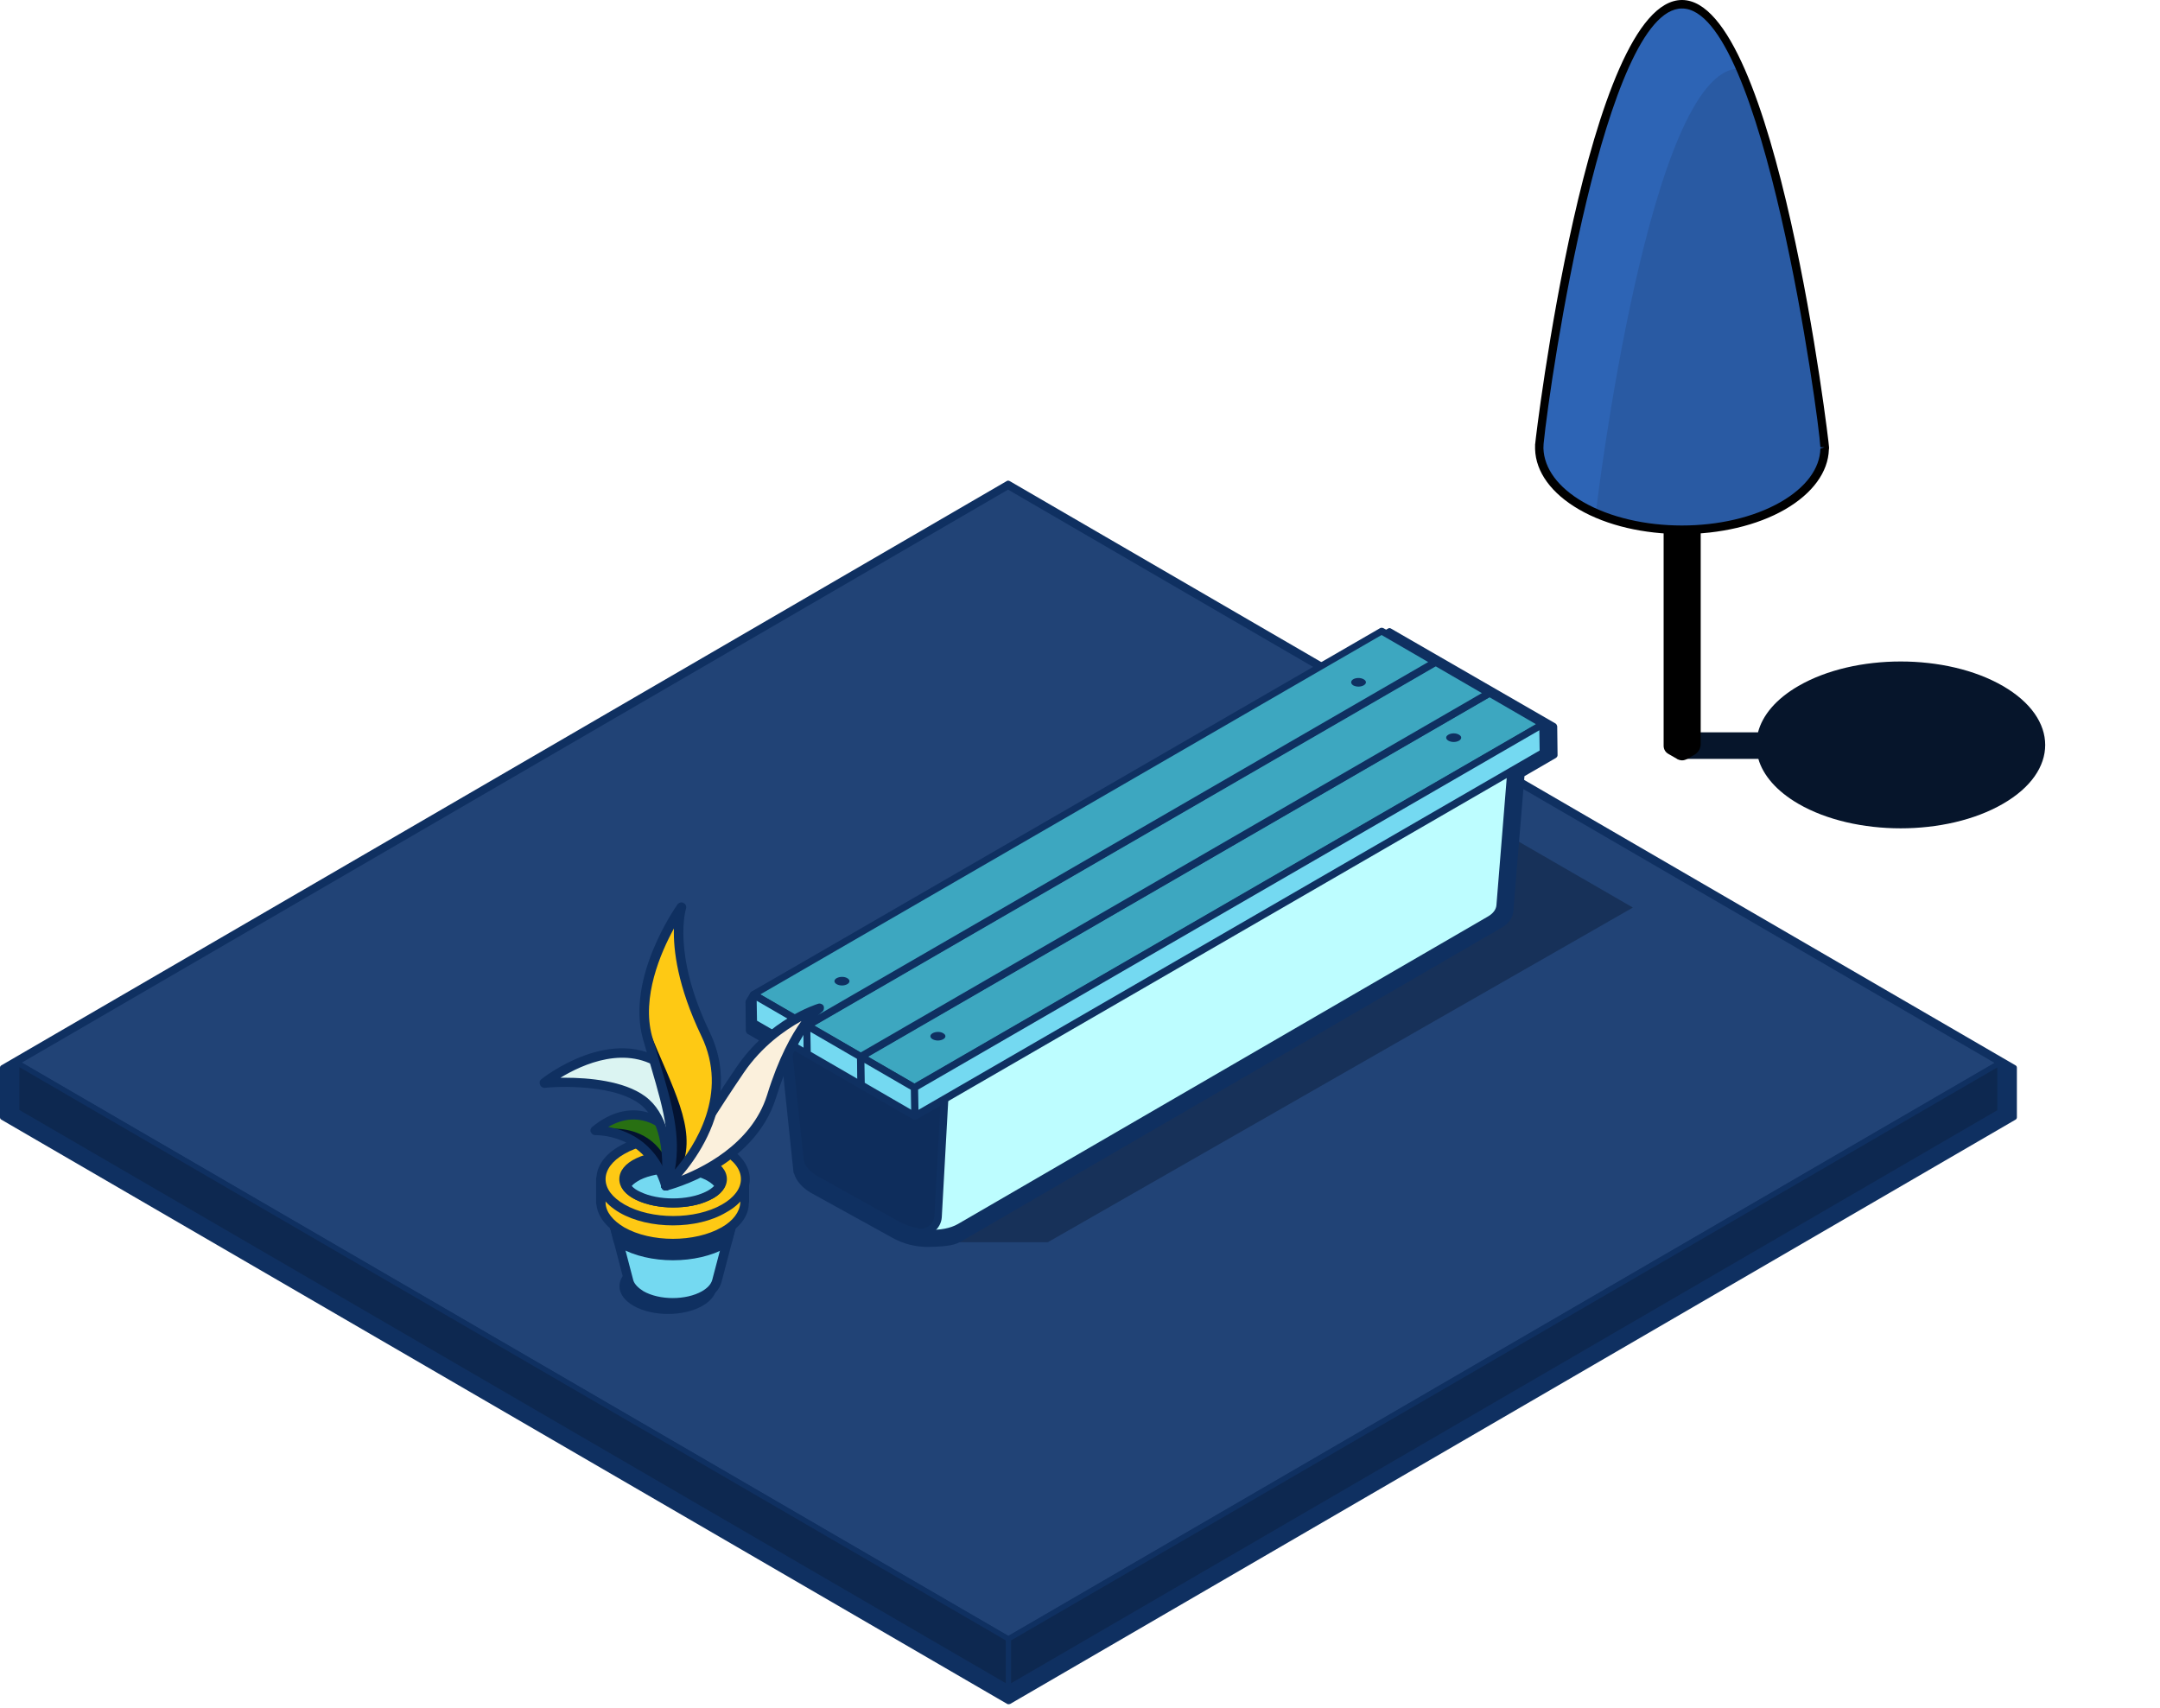 <svg width="86" height="68" viewBox="0 0 86 68" fill="none" xmlns="http://www.w3.org/2000/svg">
<path d="M40.146 19.233L0.1 42.502V44.479L40.156 67.748L80.192 44.489V42.512L40.146 19.233Z" fill="#0F3061"/>
<path d="M40.156 67.859C40.136 67.859 40.116 67.859 40.106 67.849L0.05 44.58C0.02 44.56 0 44.53 0 44.489V42.512C0 42.472 0.02 42.442 0.05 42.422L40.086 19.153C40.116 19.133 40.156 19.133 40.196 19.153L80.252 42.422C80.282 42.442 80.302 42.472 80.302 42.512V44.489C80.302 44.53 80.282 44.56 80.252 44.58L40.216 67.849C40.196 67.849 40.176 67.859 40.156 67.859ZM0.21 44.419L40.156 67.627L80.092 44.419V42.573L40.146 19.355L0.21 42.563V44.419Z" fill="#0F3061"/>
<path d="M79.621 42.321L40.146 65.257L0.661 42.311L40.136 19.375L79.621 42.321Z" fill="#214376"/>
<path d="M40.146 65.367C40.126 65.367 40.106 65.367 40.096 65.357L0.612 42.411C0.581 42.391 0.561 42.361 0.561 42.321C0.561 42.28 0.581 42.25 0.612 42.23L40.086 19.294C40.116 19.274 40.156 19.274 40.197 19.294L79.681 42.24C79.711 42.26 79.731 42.29 79.731 42.331C79.731 42.371 79.711 42.401 79.681 42.422L40.206 65.357C40.187 65.357 40.166 65.367 40.146 65.367ZM0.872 42.31L40.146 65.135L79.411 42.321L40.136 19.496L0.872 42.31Z" fill="#0F3061"/>
<path d="M0.661 42.311V44.258L40.146 67.204V65.257L0.661 42.311Z" fill="#0D2850"/>
<path d="M40.146 67.314C40.126 67.314 40.106 67.314 40.096 67.304L0.612 44.358C0.581 44.338 0.561 44.308 0.561 44.267V42.321C0.561 42.28 0.581 42.25 0.612 42.23C0.642 42.21 0.682 42.21 0.722 42.23L40.206 65.176C40.237 65.196 40.257 65.226 40.257 65.267V67.213C40.257 67.254 40.237 67.284 40.206 67.304C40.187 67.304 40.166 67.314 40.146 67.314ZM0.772 44.197L40.046 67.022V65.317L0.772 42.492V44.197Z" fill="#0F3061"/>
<path d="M79.621 42.321V44.267L40.146 67.203V65.257L79.621 42.321Z" fill="#0D2850"/>
<path d="M40.146 67.314C40.126 67.314 40.106 67.314 40.096 67.304C40.066 67.284 40.046 67.254 40.046 67.213V65.267C40.046 65.227 40.066 65.196 40.096 65.176L79.571 42.24C79.601 42.22 79.641 42.22 79.681 42.24C79.711 42.26 79.731 42.291 79.731 42.331V44.278C79.731 44.318 79.711 44.348 79.681 44.368L40.206 67.304C40.186 67.304 40.166 67.314 40.146 67.314ZM40.257 65.317V67.022L79.521 44.207V42.502L40.257 65.317Z" fill="#0F3061"/>
<g clip-path="url(#clip0_1748_11713)">
<path d="M79.743 27.313C77.496 26.014 73.853 26.014 71.606 27.313C70.705 27.834 70.171 28.484 69.995 29.16H66.786V30.216H70.008C70.198 30.872 70.733 31.501 71.606 32.008C73.853 33.307 77.496 33.307 79.743 32.008C81.991 30.716 81.991 28.612 79.743 27.313Z" fill="#06152B"/>
<path d="M66.237 14.702V29.694C66.237 29.83 66.305 29.951 66.427 30.019L66.779 30.222C66.799 30.236 66.88 30.276 66.975 30.276C67.07 30.276 67.151 30.229 67.171 30.222L67.463 30.053C67.618 29.965 67.713 29.803 67.713 29.62V14.702H66.237Z" fill="black"/>
<path d="M66.968 0.169C63.394 0.169 61.295 17.57 61.288 17.658C61.288 17.685 61.288 17.719 61.282 17.746C61.282 17.766 61.282 17.794 61.282 17.814C61.282 17.841 61.282 17.861 61.282 17.868C61.309 18.687 61.857 19.505 62.947 20.128C65.168 21.406 68.769 21.406 70.99 20.128C72.073 19.498 72.628 18.687 72.655 17.868C72.655 17.861 72.655 17.841 72.655 17.814C72.655 17.638 70.543 0.169 66.968 0.169Z" fill="#2D64B5"/>
<path d="M70.99 20.135C72.073 19.506 72.628 18.694 72.655 17.875C72.655 17.868 72.655 17.848 72.655 17.821C72.655 17.686 71.436 7.591 69.284 2.733C69.27 2.733 69.257 2.733 69.243 2.733C65.669 2.733 63.57 20.135 63.563 20.223C63.563 20.25 63.563 20.284 63.556 20.311C63.556 20.331 63.556 20.358 63.556 20.378C63.556 20.405 63.556 20.426 63.556 20.432C63.556 20.439 63.556 20.439 63.556 20.446C65.79 21.407 68.966 21.305 70.99 20.135Z" fill="#295AA3"/>
<path d="M66.968 21.265C65.479 21.265 63.996 20.94 62.866 20.284C61.769 19.648 61.146 18.795 61.119 17.882C61.119 17.882 61.119 17.861 61.119 17.821V17.767C61.119 17.699 61.119 17.672 61.126 17.652C61.133 17.469 63.218 0 66.968 0C70.726 0 72.824 17.638 72.824 17.814C72.824 17.855 72.824 17.882 72.817 17.895C72.79 18.795 72.168 19.648 71.071 20.284C69.947 20.933 68.458 21.265 66.968 21.265ZM66.968 0.338C63.915 0.338 61.728 14.979 61.458 17.672L61.451 17.848C61.478 18.66 62.04 19.411 63.028 19.986C65.201 21.237 68.728 21.237 70.902 19.986C71.897 19.411 72.459 18.66 72.479 17.861L72.648 17.807H72.479C72.418 16.63 70.198 0.338 66.968 0.338Z" fill="black"/>
</g>
<path d="M54.093 29.83L32.615 42.457L32.736 44.285L37.349 49.462H41.72L65.013 36.137L54.093 29.83Z" fill="#173159"/>
<path d="M61.906 30.072L61.893 28.916L55.343 25.137L29.992 39.592L29.817 39.888L29.831 41.045L31.216 41.852L31.727 46.665H31.741C31.781 46.921 31.996 47.19 32.359 47.392L35.6 49.18C36.017 49.408 36.501 49.53 36.986 49.53C37.456 49.53 37.927 49.503 38.209 49.341L59.727 36.849C59.996 36.688 60.144 36.486 60.158 36.271L60.602 30.825L61.906 30.072Z" fill="#0F3061"/>
<path d="M36.945 49.65C36.448 49.65 35.964 49.529 35.533 49.287L32.292 47.499C31.929 47.284 31.7 47.015 31.619 46.733C31.606 46.719 31.593 46.692 31.593 46.679L31.095 41.932L29.764 41.166C29.723 41.139 29.71 41.098 29.696 41.058L29.683 39.901C29.683 39.875 29.683 39.861 29.696 39.834L29.871 39.538C29.885 39.525 29.898 39.512 29.912 39.498L55.263 25.029C55.303 25.003 55.343 25.003 55.383 25.029L61.933 28.808C61.973 28.835 61.987 28.875 62 28.916L62.014 30.072C62.014 30.112 61.987 30.153 61.947 30.18L60.696 30.906L60.252 36.284C60.239 36.473 60.131 36.755 59.754 36.957L38.236 49.449C37.927 49.623 37.456 49.637 36.945 49.65C36.959 49.65 36.959 49.65 36.945 49.65ZM31.835 46.598C31.848 46.611 31.848 46.625 31.848 46.638C31.889 46.867 32.09 47.096 32.4 47.284L35.641 49.072C36.031 49.287 36.474 49.395 36.932 49.395C36.945 49.395 36.959 49.395 36.959 49.395C37.416 49.395 37.873 49.368 38.129 49.22L59.647 36.728C59.875 36.594 59.996 36.432 60.023 36.244L60.467 30.798C60.467 30.758 60.494 30.717 60.521 30.704L61.772 29.978L61.758 28.969L55.33 25.258L30.073 39.673L29.925 39.915L29.938 40.964L31.27 41.73C31.297 41.744 31.324 41.784 31.324 41.824L31.835 46.598Z" fill="#0F3061"/>
<path d="M60.185 30.368L31.243 40.426L31.848 46.235H31.862C31.902 46.491 32.104 46.746 32.467 46.948L35.695 48.75C36.434 49.18 37.564 49.221 38.209 48.857L59.297 36.621C59.566 36.473 59.701 36.258 59.728 36.056L60.185 30.368Z" fill="#BDFDFF"/>
<path d="M37.12 49.261C36.609 49.261 36.058 49.14 35.627 48.884L32.4 47.082C32.036 46.881 31.808 46.598 31.741 46.316C31.727 46.303 31.714 46.276 31.714 46.249L31.108 40.44C31.095 40.373 31.135 40.305 31.203 40.292L60.145 30.234C60.185 30.22 60.239 30.22 60.279 30.261C60.319 30.287 60.333 30.341 60.333 30.381L59.876 36.069C59.862 36.258 59.755 36.54 59.378 36.755L38.29 48.992C37.967 49.167 37.55 49.261 37.12 49.261ZM31.996 46.168C32.01 46.181 32.01 46.195 32.01 46.208C32.05 46.437 32.238 46.652 32.548 46.827L35.775 48.629C36.475 49.032 37.537 49.086 38.142 48.736L59.23 36.5C59.445 36.379 59.566 36.217 59.58 36.043L60.023 30.57L31.391 40.52L31.996 46.168Z" fill="#0F3061"/>
<path d="M31.862 46.235C31.915 46.49 32.117 46.746 32.48 46.948L35.708 48.749C35.964 48.897 36.259 48.992 36.569 49.059C36.959 49.126 37.322 48.844 37.349 48.454L37.793 40.44L31.27 40.534L31.862 46.235Z" fill="#0E2D5C"/>
<path d="M36.676 49.22C36.636 49.22 36.582 49.22 36.542 49.207C36.206 49.153 35.896 49.032 35.627 48.884L32.4 47.082C32.036 46.881 31.808 46.598 31.741 46.316C31.727 46.302 31.714 46.276 31.714 46.249L31.122 40.561C31.122 40.52 31.135 40.48 31.162 40.453C31.189 40.426 31.23 40.413 31.27 40.399L37.792 40.305C37.833 40.305 37.873 40.319 37.9 40.346C37.927 40.372 37.941 40.413 37.941 40.453L37.497 48.467C37.483 48.696 37.362 48.911 37.174 49.059C37.026 49.153 36.851 49.22 36.676 49.22ZM31.996 46.168C32.01 46.181 32.01 46.195 32.01 46.208C32.05 46.437 32.238 46.652 32.547 46.827L35.775 48.629C36.004 48.763 36.286 48.857 36.596 48.911C36.743 48.938 36.878 48.898 36.999 48.803C37.12 48.709 37.187 48.575 37.201 48.427L37.631 40.574L31.418 40.668L31.996 46.168Z" fill="#0F3061"/>
<path d="M61.435 28.835L36.407 43.304L34.269 42.067L59.297 27.598L61.435 28.835Z" fill="#3DA7C0"/>
<path d="M36.407 43.452C36.38 43.452 36.354 43.452 36.34 43.438L34.202 42.201C34.161 42.174 34.135 42.134 34.135 42.08C34.135 42.026 34.161 41.986 34.202 41.959L59.217 27.49C59.257 27.463 59.311 27.463 59.364 27.49L61.503 28.727C61.543 28.754 61.57 28.795 61.57 28.849C61.57 28.902 61.543 28.943 61.503 28.97L36.488 43.438C36.461 43.438 36.434 43.452 36.407 43.452ZM34.551 42.067L36.407 43.142L61.153 28.835L59.297 27.759L34.551 42.067Z" fill="#0F3061"/>
<path d="M59.284 27.598L34.269 42.066L32.13 40.829L57.145 26.374L59.284 27.598Z" fill="#3DA7C0"/>
<path d="M34.269 42.214C34.242 42.214 34.215 42.214 34.202 42.201L32.063 40.964C32.023 40.937 31.996 40.897 31.996 40.843C31.996 40.789 32.023 40.749 32.063 40.722L57.078 26.253C57.118 26.226 57.172 26.226 57.226 26.253L59.364 27.49C59.405 27.517 59.432 27.557 59.432 27.611C59.432 27.665 59.405 27.705 59.364 27.732L34.35 42.201C34.323 42.201 34.296 42.214 34.269 42.214ZM32.413 40.829L34.269 41.905L59.001 27.598L57.145 26.522L32.413 40.829Z" fill="#0F3061"/>
<path d="M57.145 26.374L32.13 40.83L29.992 39.592L55.007 25.137L57.145 26.374Z" fill="#3DA7C0"/>
<path d="M32.131 40.977C32.104 40.977 32.077 40.977 32.063 40.964L29.925 39.727C29.885 39.7 29.858 39.66 29.858 39.606C29.858 39.552 29.885 39.512 29.925 39.485L54.94 25.016C54.98 24.989 55.034 24.989 55.088 25.016L57.226 26.253C57.266 26.28 57.293 26.321 57.293 26.374C57.293 26.428 57.266 26.468 57.226 26.495L32.211 40.964C32.184 40.964 32.157 40.977 32.131 40.977ZM30.275 39.593L32.131 40.668L56.863 26.361L55.007 25.285L30.275 39.593Z" fill="#0F3061"/>
<path d="M33.731 38.947C33.852 39.014 33.852 39.122 33.731 39.189C33.61 39.256 33.435 39.256 33.314 39.189C33.193 39.122 33.193 39.014 33.314 38.947C33.435 38.88 33.623 38.88 33.731 38.947Z" fill="#0F3061"/>
<path d="M37.55 41.139C37.672 41.206 37.672 41.314 37.55 41.381C37.429 41.448 37.255 41.448 37.134 41.381C37.013 41.314 37.013 41.206 37.134 41.139C37.255 41.072 37.443 41.072 37.55 41.139Z" fill="#0F3061"/>
<path d="M53.877 27.289C53.998 27.356 54.173 27.356 54.294 27.289C54.415 27.221 54.415 27.114 54.294 27.047C54.173 26.979 53.998 26.979 53.877 27.047C53.77 27.114 53.77 27.221 53.877 27.289Z" fill="#0F3061"/>
<path d="M57.67 29.494C57.791 29.561 57.966 29.561 58.087 29.494C58.208 29.426 58.208 29.319 58.087 29.252C57.966 29.184 57.791 29.184 57.67 29.252C57.549 29.319 57.549 29.426 57.67 29.494Z" fill="#0F3061"/>
<path d="M32.13 40.829L32.144 41.959L30.006 40.735L29.992 39.592L32.13 40.829Z" fill="#74D9F1"/>
<path d="M32.144 42.107C32.117 42.107 32.09 42.107 32.077 42.094L29.939 40.857C29.898 40.83 29.871 40.789 29.871 40.736L29.858 39.606C29.858 39.552 29.885 39.512 29.925 39.485C29.965 39.458 30.019 39.458 30.073 39.485L32.211 40.722C32.252 40.749 32.279 40.789 32.279 40.843L32.292 41.973C32.292 42.026 32.265 42.067 32.225 42.094C32.198 42.107 32.171 42.107 32.144 42.107ZM30.14 40.641L31.996 41.717L31.983 40.924L30.127 39.848L30.14 40.641Z" fill="#0F3061"/>
<path d="M34.269 42.067L34.282 43.196L32.144 41.959L32.13 40.83L34.269 42.067Z" fill="#74D9F1"/>
<path d="M34.282 43.344C34.255 43.344 34.229 43.344 34.215 43.331L32.077 42.094C32.036 42.067 32.01 42.027 32.01 41.973L31.996 40.843C31.996 40.79 32.023 40.749 32.063 40.722C32.104 40.695 32.157 40.695 32.211 40.722L34.35 41.959C34.39 41.986 34.417 42.027 34.417 42.08L34.43 43.21C34.43 43.264 34.403 43.304 34.363 43.331C34.336 43.331 34.309 43.344 34.282 43.344ZM32.279 41.879L34.135 42.955L34.121 42.161L32.265 41.085L32.279 41.879Z" fill="#0F3061"/>
<path d="M36.407 43.304L36.421 44.434L34.282 43.196L34.269 42.067L36.407 43.304Z" fill="#74D9F1"/>
<path d="M36.421 44.581C36.394 44.581 36.367 44.581 36.354 44.568L34.215 43.331C34.175 43.304 34.148 43.264 34.148 43.21L34.135 42.08C34.135 42.026 34.161 41.986 34.202 41.959C34.242 41.932 34.296 41.932 34.35 41.959L36.488 43.196C36.528 43.223 36.555 43.264 36.555 43.317L36.569 44.447C36.569 44.501 36.542 44.541 36.502 44.568C36.475 44.568 36.448 44.581 36.421 44.581ZM34.43 43.115L36.286 44.191L36.273 43.398L34.417 42.322L34.43 43.115Z" fill="#0F3061"/>
<path d="M61.435 28.835L61.449 29.965L36.421 44.434L36.407 43.304L61.435 28.835Z" fill="#74D9F1"/>
<path d="M36.421 44.581C36.394 44.581 36.367 44.581 36.353 44.568C36.313 44.541 36.286 44.501 36.286 44.447L36.273 43.317C36.273 43.264 36.3 43.223 36.34 43.196L61.355 28.728C61.395 28.701 61.449 28.701 61.503 28.728C61.543 28.755 61.57 28.795 61.57 28.849L61.584 29.978C61.584 30.032 61.557 30.072 61.516 30.099L36.502 44.568C36.475 44.568 36.448 44.581 36.421 44.581ZM36.555 43.385L36.569 44.191L61.301 29.884L61.288 29.077L36.555 43.385Z" fill="#0F3061"/>
<g clip-path="url(#clip1_1748_11713)">
<path d="M25.23 50.428C24.475 50.856 24.475 51.57 25.23 51.998C25.985 52.426 27.209 52.426 27.964 51.998C28.719 51.57 28.719 50.856 27.964 50.428C27.209 49.999 25.985 49.999 25.23 50.428Z" fill="#0F3061"/>
<path d="M24.345 48.351L26.793 48.922L29.24 48.351L28.537 51.037C28.472 51.232 28.316 51.427 28.042 51.583C27.352 51.985 26.22 51.985 25.53 51.583C25.269 51.427 25.1 51.245 25.035 51.037L24.345 48.351Z" fill="#74D9F1"/>
<path d="M26.793 52.063C26.311 52.063 25.816 51.959 25.439 51.738C25.139 51.57 24.944 51.349 24.866 51.089L24.163 48.403C24.15 48.338 24.163 48.273 24.215 48.234C24.254 48.182 24.332 48.169 24.384 48.182L26.793 48.74L29.201 48.182C29.266 48.169 29.331 48.182 29.37 48.234C29.422 48.273 29.448 48.338 29.422 48.403L28.719 51.076C28.641 51.336 28.446 51.557 28.146 51.725C27.769 51.946 27.287 52.063 26.793 52.063ZM24.592 48.598L25.217 50.986C25.269 51.141 25.413 51.284 25.621 51.414C26.259 51.777 27.313 51.777 27.951 51.414C28.173 51.284 28.303 51.141 28.355 50.973L28.98 48.598L26.819 49.091C26.793 49.091 26.767 49.091 26.741 49.091L24.592 48.598Z" fill="#0F3061"/>
<path d="M26.793 48.922L29.24 48.351L28.954 49.415C28.902 49.454 28.863 49.48 28.811 49.519C27.691 50.168 25.868 50.168 24.749 49.519C24.697 49.493 24.657 49.454 24.605 49.415L24.345 48.351L26.793 48.922Z" fill="#0F3061"/>
<path d="M26.793 50.181C26.024 50.181 25.256 50.012 24.671 49.675C24.631 49.649 24.592 49.623 24.566 49.597L24.514 49.558C24.475 49.532 24.449 49.493 24.436 49.454L24.163 48.403C24.15 48.338 24.163 48.273 24.215 48.234C24.254 48.182 24.332 48.169 24.384 48.182L26.793 48.74L29.201 48.182C29.266 48.169 29.331 48.182 29.37 48.234C29.422 48.273 29.448 48.338 29.422 48.403L29.136 49.467C29.123 49.506 29.097 49.545 29.058 49.571L29.006 49.61C28.967 49.636 28.941 49.662 28.902 49.688C28.329 50.012 27.561 50.181 26.793 50.181ZM24.788 49.312C24.814 49.324 24.84 49.35 24.866 49.363C25.933 49.973 27.678 49.973 28.745 49.363C28.771 49.35 28.797 49.337 28.811 49.312L28.993 48.598L26.832 49.091C26.806 49.091 26.78 49.091 26.753 49.091L24.592 48.598L24.788 49.312Z" fill="#0F3061"/>
<path d="M23.928 47.845V46.963H24.397C24.501 46.872 24.631 46.781 24.775 46.69C25.894 46.041 27.717 46.041 28.836 46.69C28.98 46.768 29.11 46.859 29.214 46.963H29.683V47.845C29.683 47.858 29.683 47.858 29.683 47.871V47.91C29.657 48.312 29.383 48.715 28.849 49.026C27.73 49.675 25.907 49.675 24.788 49.026C24.228 48.715 23.954 48.312 23.928 47.897V47.858V47.845Z" fill="#FEC914"/>
<path d="M26.793 49.688C26.024 49.688 25.256 49.519 24.671 49.182C24.124 48.857 23.798 48.429 23.746 47.962C23.746 47.949 23.733 47.923 23.733 47.91V47.845V46.963C23.733 46.911 23.746 46.872 23.785 46.833C23.824 46.794 23.863 46.781 23.915 46.781H24.306C24.41 46.69 24.527 46.612 24.657 46.534C25.829 45.86 27.73 45.86 28.902 46.534C29.032 46.612 29.149 46.69 29.253 46.781H29.644C29.696 46.781 29.735 46.807 29.774 46.833C29.813 46.872 29.826 46.911 29.826 46.963V47.845C29.826 47.871 29.826 47.897 29.813 47.91C29.813 48.403 29.488 48.844 28.915 49.182C28.329 49.519 27.561 49.688 26.793 49.688ZM24.111 47.858C24.111 47.871 24.111 47.884 24.111 47.897C24.124 48.261 24.397 48.598 24.853 48.87C25.92 49.48 27.665 49.48 28.732 48.87C29.188 48.611 29.448 48.261 29.474 47.897C29.474 47.884 29.474 47.871 29.474 47.858C29.474 47.845 29.474 47.845 29.474 47.845V47.144H29.201C29.149 47.144 29.11 47.131 29.084 47.093C28.98 47.002 28.863 46.924 28.732 46.846C27.665 46.236 25.92 46.236 24.853 46.846C24.736 46.924 24.618 47.002 24.514 47.093C24.475 47.118 24.436 47.144 24.384 47.144H24.111V47.858Z" fill="#0F3061"/>
<path d="M24.762 45.782C23.642 46.431 23.642 47.469 24.762 48.118C25.881 48.767 27.704 48.767 28.824 48.118C29.943 47.469 29.943 46.431 28.824 45.782C27.704 45.133 25.881 45.146 24.762 45.782Z" fill="#FEC914"/>
<path d="M26.793 48.792C26.024 48.792 25.256 48.624 24.671 48.286C24.072 47.936 23.746 47.469 23.746 46.95C23.746 46.443 24.072 45.963 24.684 45.626C25.855 44.951 27.756 44.951 28.928 45.626C29.514 45.976 29.852 46.443 29.852 46.95C29.852 47.456 29.527 47.936 28.915 48.273C28.329 48.624 27.561 48.792 26.793 48.792ZM26.793 45.483C26.09 45.483 25.387 45.639 24.853 45.95C24.371 46.223 24.111 46.586 24.111 46.95C24.111 47.326 24.371 47.676 24.866 47.962C25.933 48.572 27.678 48.572 28.745 47.962C29.227 47.689 29.5 47.326 29.5 46.95C29.5 46.573 29.24 46.223 28.745 45.937C28.199 45.639 27.496 45.483 26.793 45.483Z" fill="#0F3061"/>
<path d="M25.413 46.288C26.181 45.924 27.418 45.924 28.186 46.288C28.954 46.651 28.954 47.248 28.186 47.624C27.418 47.988 26.181 47.988 25.413 47.624C24.645 47.248 24.645 46.651 25.413 46.288Z" fill="#0F3061"/>
<path d="M26.793 48.079C26.272 48.079 25.738 47.975 25.335 47.78C24.892 47.573 24.658 47.274 24.658 46.95C24.658 46.625 24.892 46.327 25.335 46.119C26.155 45.73 27.444 45.73 28.264 46.119C28.706 46.327 28.941 46.625 28.941 46.95C28.941 47.274 28.706 47.573 28.264 47.78C27.847 47.988 27.326 48.079 26.793 48.079ZM26.793 46.197C26.324 46.197 25.842 46.288 25.491 46.457C25.191 46.599 25.022 46.781 25.022 46.95C25.022 47.118 25.191 47.313 25.491 47.456C26.207 47.806 27.378 47.806 28.095 47.456C28.394 47.313 28.563 47.131 28.563 46.95C28.563 46.781 28.394 46.599 28.095 46.457C27.743 46.288 27.261 46.197 26.793 46.197Z" fill="#0F3061"/>
<path d="M25.413 46.82C26.181 46.456 27.418 46.456 28.186 46.82C28.433 46.937 28.589 47.079 28.667 47.222C28.576 47.365 28.42 47.508 28.186 47.624C27.418 47.988 26.181 47.988 25.413 47.624C25.165 47.508 25.022 47.365 24.931 47.222C25.009 47.066 25.165 46.937 25.413 46.82Z" fill="#74D9F1"/>
<path d="M26.793 48.078C26.272 48.078 25.738 47.975 25.334 47.78C25.074 47.65 24.879 47.494 24.775 47.313C24.736 47.248 24.736 47.183 24.775 47.118C24.892 46.923 25.074 46.768 25.334 46.651C26.155 46.262 27.444 46.262 28.264 46.651C28.524 46.781 28.719 46.936 28.823 47.118C28.863 47.183 28.863 47.248 28.823 47.313C28.706 47.507 28.524 47.663 28.264 47.78C27.847 47.988 27.326 48.078 26.793 48.078ZM25.152 47.222C25.23 47.313 25.348 47.391 25.491 47.456C26.207 47.806 27.378 47.806 28.094 47.456C28.238 47.391 28.355 47.3 28.433 47.222C28.355 47.131 28.238 47.053 28.094 46.975C27.378 46.625 26.207 46.625 25.491 46.975C25.348 47.053 25.23 47.131 25.152 47.222Z" fill="#0F3061"/>
<path d="M26.506 47.222C26.506 47.222 28.511 45.807 26.506 44.886C26.506 44.886 25.282 43.705 23.694 45.016C23.694 45.016 25.803 44.886 26.506 47.222Z" fill="#287012"/>
<path d="M26.753 46.729C26.753 46.729 27.118 46.469 27.378 46.106C27.248 46.703 26.519 47.222 26.519 47.222C25.816 44.886 23.707 45.016 23.707 45.016C23.707 45.016 26.05 44.38 26.753 46.729Z" fill="#031231"/>
<path d="M26.506 47.404C26.48 47.404 26.467 47.404 26.441 47.391C26.389 47.378 26.35 47.326 26.337 47.274C25.686 45.107 23.733 45.211 23.707 45.198H23.694C23.616 45.198 23.551 45.146 23.525 45.081C23.486 45.016 23.512 44.925 23.577 44.873C25.152 43.576 26.415 44.562 26.61 44.718C27.209 45.016 27.535 45.38 27.574 45.808C27.652 46.625 26.649 47.339 26.61 47.365C26.584 47.391 26.545 47.404 26.506 47.404ZM24.215 44.873C24.892 44.99 26.038 45.406 26.597 46.911C26.871 46.664 27.248 46.236 27.209 45.847C27.183 45.548 26.923 45.276 26.428 45.042C26.415 45.042 26.389 45.029 26.376 45.016C26.337 44.977 25.452 44.147 24.215 44.873Z" fill="#0F3061"/>
<path d="M26.506 47.222C26.506 47.222 29.865 46.391 30.724 43.653C31.57 40.915 32.625 40.136 32.625 40.136C32.625 40.136 30.75 40.707 29.474 42.602C28.199 44.497 26.506 47.222 26.506 47.222Z" fill="#80DF23"/>
<path d="M26.506 47.222C26.506 47.222 29.865 46.391 30.724 43.653C31.57 40.915 32.625 40.136 32.625 40.136C32.625 40.136 30.75 40.707 29.474 42.602C28.199 44.497 26.506 47.222 26.506 47.222Z" fill="#FBF0DC"/>
<path d="M26.506 47.404C26.454 47.404 26.389 47.378 26.363 47.326C26.311 47.274 26.298 47.196 26.337 47.131C26.363 47.105 28.043 44.367 29.318 42.498C30.62 40.577 32.495 39.993 32.573 39.968C32.651 39.941 32.755 39.98 32.794 40.058C32.82 40.136 32.807 40.24 32.729 40.292C32.716 40.292 31.714 41.084 30.894 43.718C30.021 46.508 26.689 47.365 26.545 47.404C26.532 47.404 26.519 47.404 26.506 47.404ZM31.909 40.655C31.271 41.006 30.347 41.642 29.618 42.706C28.654 44.12 27.444 46.054 26.923 46.898C27.86 46.56 29.917 45.6 30.542 43.601C30.998 42.122 31.518 41.2 31.909 40.655Z" fill="#0F3061"/>
<path d="M26.506 47.222C26.506 47.222 28.615 44.12 26.506 42.511C24.397 40.902 21.663 43.121 21.663 43.121C21.663 43.121 24.306 42.861 25.569 43.796C26.884 44.769 26.506 47.222 26.506 47.222Z" fill="#80DF23"/>
<path d="M26.506 47.222C26.506 47.222 28.615 44.12 26.506 42.511C24.397 40.902 21.663 43.121 21.663 43.121C21.663 43.121 24.306 42.861 25.569 43.796C26.884 44.769 26.506 47.222 26.506 47.222Z" fill="#DBF4F2"/>
<path d="M26.506 47.404C26.48 47.404 26.467 47.404 26.441 47.391C26.363 47.352 26.311 47.274 26.324 47.196C26.324 47.17 26.663 44.847 25.465 43.952C24.267 43.069 21.702 43.303 21.689 43.316C21.611 43.316 21.533 43.277 21.507 43.199C21.468 43.121 21.481 43.03 21.546 42.978C21.572 42.952 24.423 40.681 26.61 42.355C28.837 44.055 26.689 47.287 26.663 47.326C26.623 47.378 26.571 47.404 26.506 47.404ZM22.509 42.913C23.421 42.913 24.84 43.03 25.686 43.653C26.584 44.315 26.741 45.574 26.754 46.417C27.209 45.444 27.756 43.692 26.402 42.654C24.97 41.564 23.186 42.381 22.314 42.913C22.366 42.913 22.431 42.913 22.509 42.913Z" fill="#0F3061"/>
<path d="M26.506 47.222C26.506 47.222 29.657 44.419 28.095 41.162C26.519 37.904 27.144 36.113 27.144 36.113C27.144 36.113 25.139 38.916 25.79 41.304C26.428 43.692 27.157 45.301 26.506 47.222Z" fill="#1A9D25"/>
<path d="M26.506 47.222C26.506 47.222 29.657 44.419 28.095 41.162C26.519 37.904 27.144 36.113 27.144 36.113C27.144 36.113 25.139 38.916 25.79 41.304C26.428 43.692 27.157 45.301 26.506 47.222Z" fill="#FEC914"/>
<path d="M25.699 39.682C25.647 40.162 25.686 40.63 25.842 41.032C26.78 43.329 27.73 44.925 27.17 46.404C26.806 46.859 26.519 47.118 26.519 47.118C27.17 45.211 26.441 43.588 25.803 41.2C25.66 40.707 25.647 40.188 25.699 39.682Z" fill="#031332"/>
<path d="M26.506 47.404C26.467 47.404 26.441 47.391 26.402 47.378C26.337 47.326 26.298 47.248 26.324 47.17C26.845 45.639 26.441 44.263 25.933 42.524C25.829 42.161 25.712 41.772 25.595 41.356C24.931 38.917 26.897 36.126 26.975 36.01C27.04 35.932 27.144 35.906 27.222 35.958C27.3 35.997 27.34 36.087 27.314 36.178C27.314 36.191 26.741 37.943 28.251 41.084C29.865 44.432 26.663 47.326 26.637 47.352C26.597 47.391 26.545 47.404 26.506 47.404ZM26.832 36.97C26.298 37.943 25.543 39.708 25.959 41.252C26.077 41.668 26.194 42.044 26.298 42.42C26.754 43.952 27.118 45.224 26.871 46.573C27.665 45.639 29.032 43.55 27.925 41.252C26.975 39.267 26.806 37.826 26.832 36.97Z" fill="#0F3061"/>
</g>
<defs>
<clipPath id="clip0_1748_11713">
<rect width="31.636" height="38.666" fill="white" transform="translate(54.288)"/>
</clipPath>
<clipPath id="clip1_1748_11713">
<rect width="11.326" height="16.404" fill="white" transform="translate(21.481 35.932)"/>
</clipPath>
</defs>
</svg>
